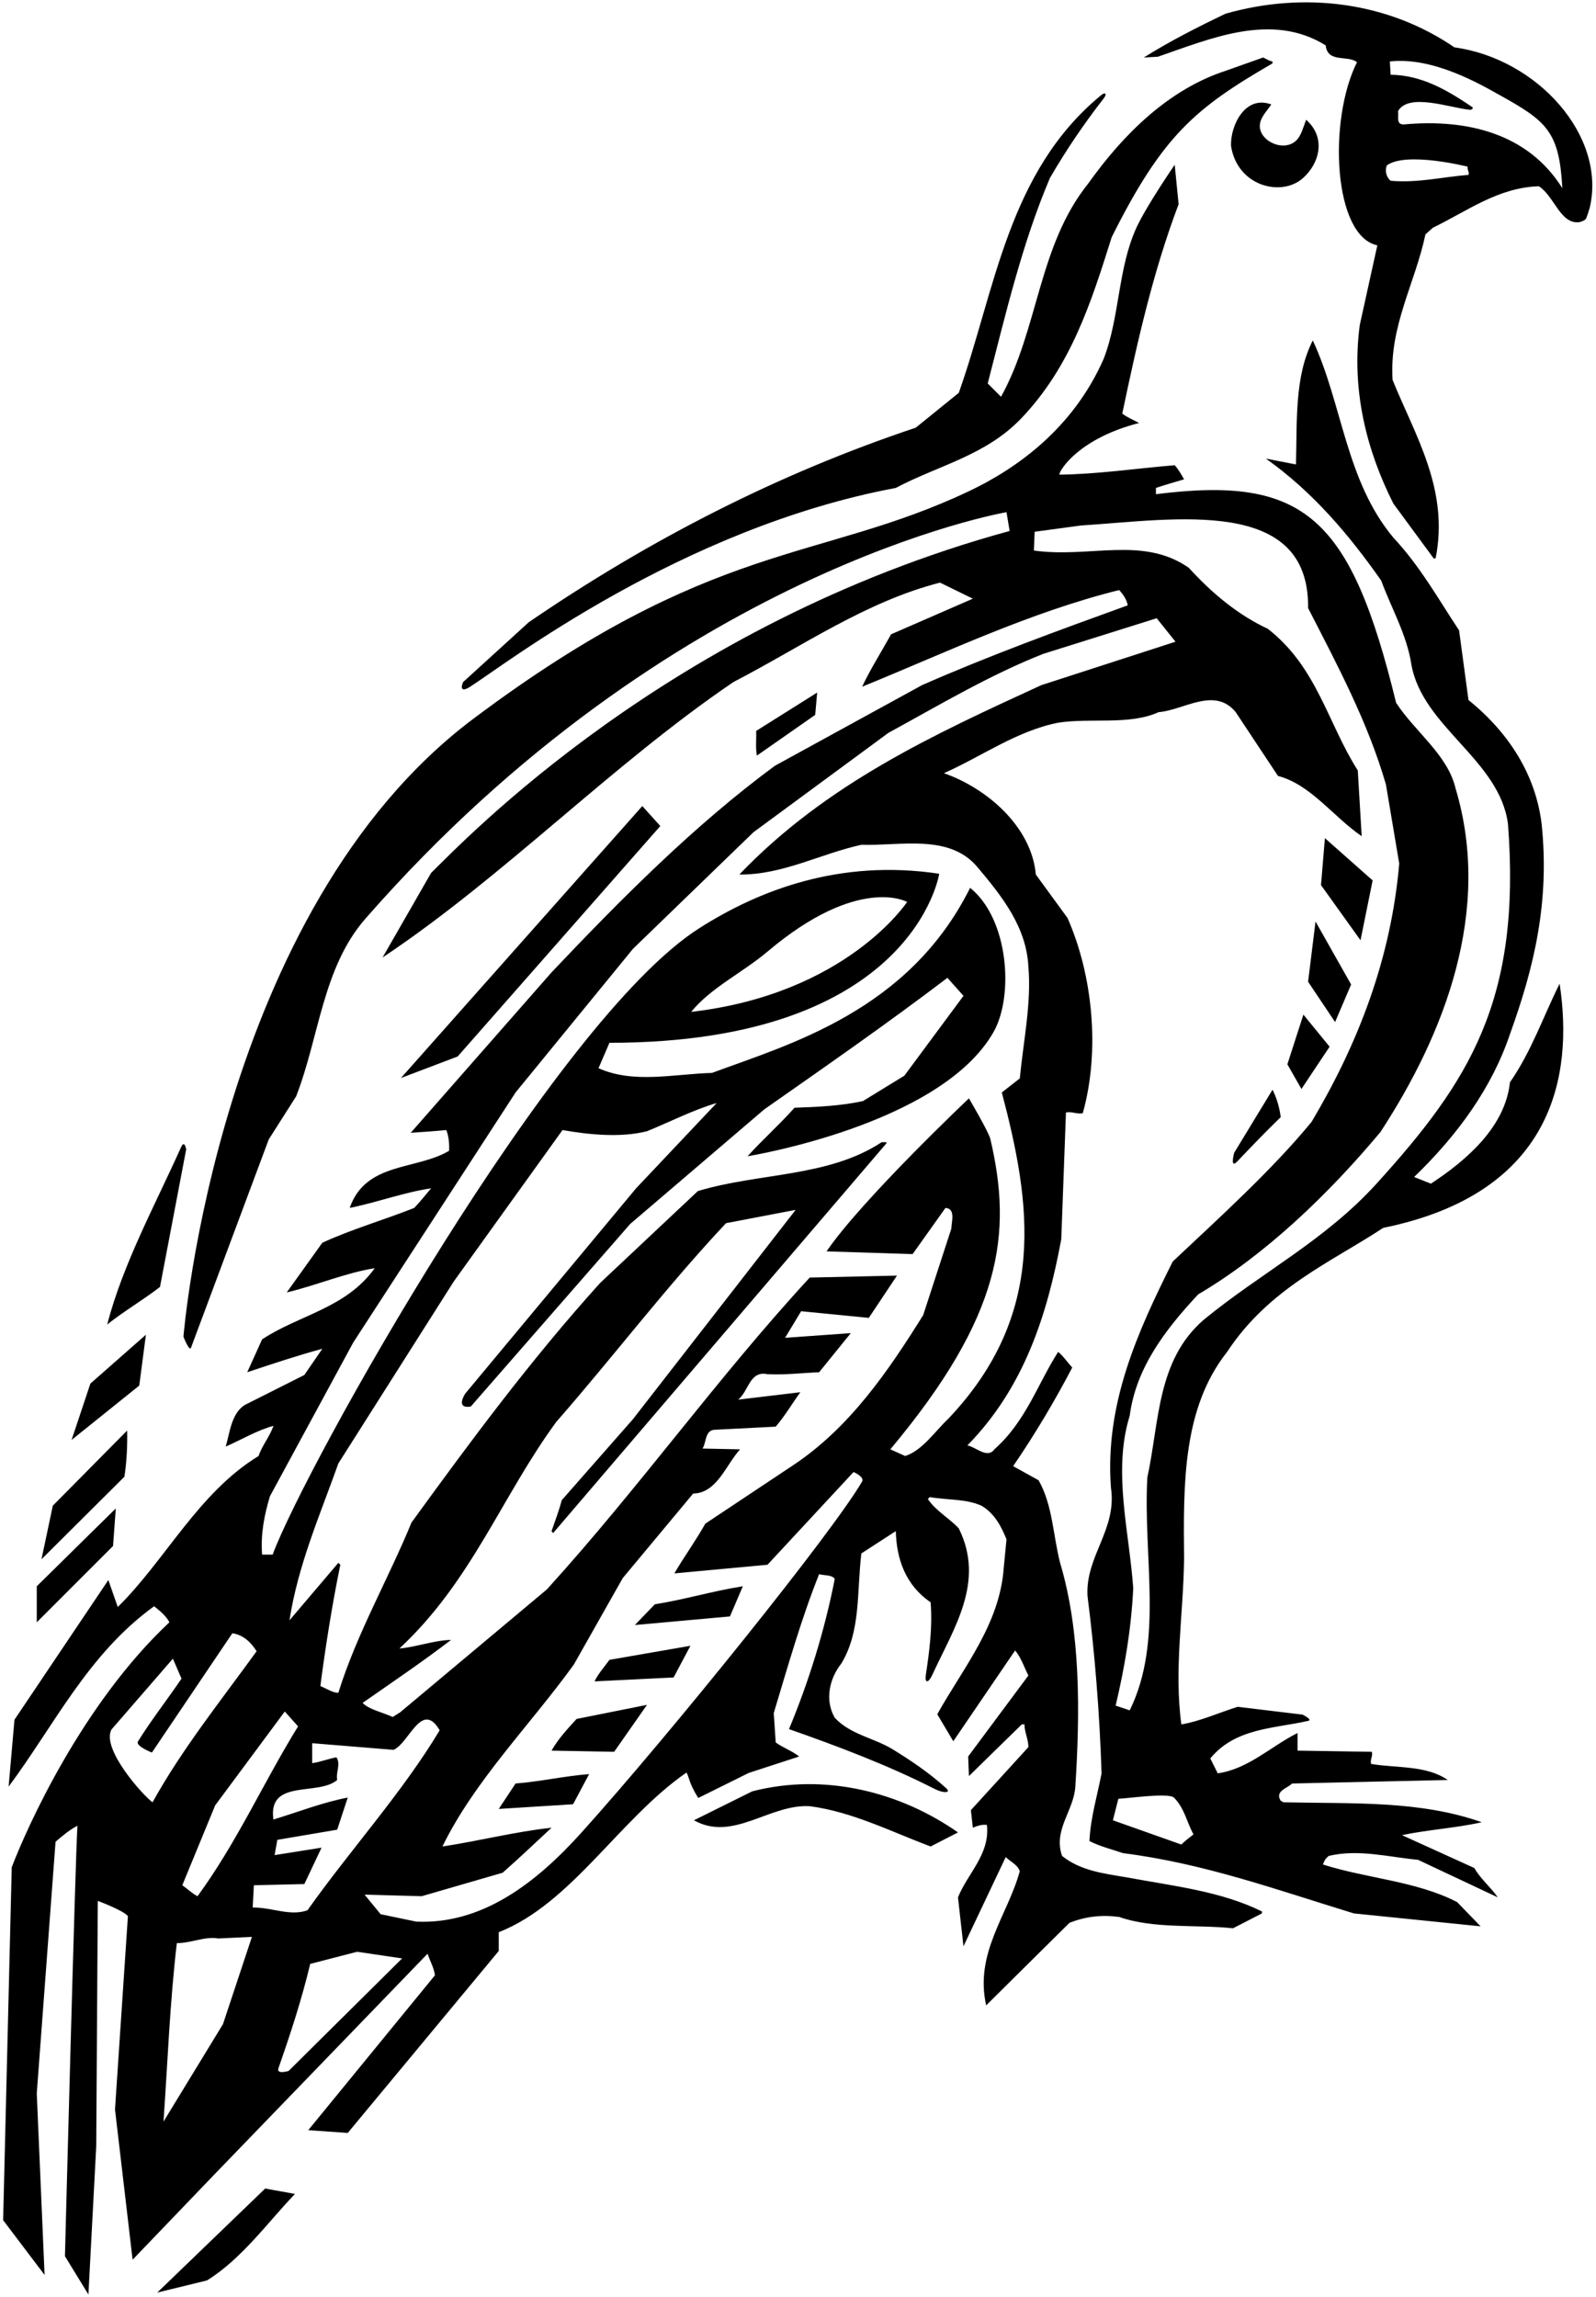 <?xml version="1.0" encoding="UTF-8"?>
<svg xmlns="http://www.w3.org/2000/svg" xmlns:xlink="http://www.w3.org/1999/xlink" width="408pt" height="587pt" viewBox="0 0 408 587" version="1.1">
<g id="surface1">
<path style=" stroke:none;fill-rule:nonzero;fill:rgb(0%,0%,0%);fill-opacity:1;" d="M 371.801 12.102 C 355 0.602 333.699 -2.301 313.301 3.5 C 306.199 6.898 299.102 10.5 292.398 14.699 L 296 14.5 C 309.398 9.898 325.102 3 338.898 11.602 C 339.398 16.199 344.602 14 346.898 15.898 C 339.457 30.785 340.848 60.348 352.102 62.699 L 347.602 83.102 C 345.398 99.801 349.398 115.199 356.199 128.699 L 366.5 142.699 L 367 142.699 C 370.5 125.102 361.801 111.398 356 97.102 C 355.102 83.398 361.801 72.301 364.398 59.898 L 366.301 58.199 C 375 54 383 47.898 393.398 47.602 C 397.383 50.191 398.875 57.328 403.68 56.785 C 404.062 56.742 405.273 56.32 405.484 55.828 C 405.812 55.055 406.156 53.828 406.398 53.102 C 410.715 34.758 393.039 15.012 371.801 12.102 Z M 375.398 44.699 C 368.801 45.199 362.602 46.801 355.5 46.199 C 354.398 45.301 354 43.699 354.5 42.301 C 359.398 38.602 375.199 42.602 375.199 42.602 C 375 43.398 375.699 43.898 375.398 44.699 Z M 358.898 31.801 C 356.801 31.898 357.602 29.699 357.398 28.398 C 360.098 23.625 370.711 27.574 375.68 28.047 C 376.324 28.109 376.754 27.625 376.328 27.34 C 370.109 23.145 363.551 19.195 355.5 19.102 L 355.301 15.699 C 366.41 14.48 378.492 21.594 383.09 24.141 C 395.359 30.938 398.602 33.504 399.398 48.102 C 390.699 34.199 375.199 30.301 358.898 31.801 Z M 118.371 174.328 L 135.199 159 C 166.199 137.801 199.102 121 234.102 109.301 L 245.102 100.398 C 254.473 74.008 257.625 43.957 281.492 24.324 C 282.586 23.43 283.051 23.996 282.148 25.152 C 277.062 31.688 272.477 38.449 268.398 45.5 C 261.301 62.199 257.102 80.199 252.5 98 L 255.898 101.398 C 265.5 84.102 265.398 62.801 278.199 46.898 C 287.301 34.102 298.898 22.801 313.301 18.102 L 322.898 14.699 C 323.699 15 324.398 15.602 325.301 15.699 L 325.301 16.199 C 305.59 27.621 297.211 34.578 284.199 60.602 C 279 77.102 273.801 93.699 260.898 107.102 C 251.801 116.5 239.699 119 229 124.699 C 174 135 128.965 169.938 120.188 175.504 C 116.973 177.543 118.371 174.328 118.371 174.328 Z M 322.27 30.922 C 320.707 35.523 328.031 39.34 331.469 35.805 C 332.617 34.625 333.094 32.746 333.898 30.602 C 338.969 35.055 337.469 41.625 333.07 45.535 C 327.598 50.402 316.309 47.641 314.699 37.301 C 314.5 32.102 318.301 24.199 325 26.699 C 324.094 28.027 322.789 29.391 322.27 30.922 Z M 386 276.602 C 384.801 287.898 375.102 296.398 365.801 302.5 L 361.5 300.801 C 372.602 290.102 381.398 278 386 264.301 C 392.102 247.398 396.199 230.699 394.102 210.602 C 392.602 198.102 385.801 187.301 375.398 178.898 L 373 161.102 C 367.699 153.102 363.102 144.801 356.199 137.398 C 344 122.801 343.199 103.301 335.602 87 C 330.898 96.199 331.602 107.602 331.301 118.699 L 323.602 117.199 C 335.602 125.699 344.898 136.699 353.102 148.398 C 355.699 155.5 359.602 162.102 360.801 169.801 C 363.602 185.801 383.398 194.199 385.5 210.602 C 388.953 255.699 375.5 276.5 351.898 302.5 C 338.652 317.094 322.301 325.301 307.699 337.301 C 295.699 347.699 296.398 363.398 293.301 377.602 C 292.199 398.199 297.5 419.398 288.801 437.102 L 285.199 435.898 C 287.5 426.199 289.199 416.301 289.699 405.898 C 288.699 391.5 284.398 376 288.801 361.801 C 290.398 349.699 297.699 340 306.301 330.801 C 323.602 320.602 339.699 305.102 352.898 289.301 C 369.301 264.199 381.5 232.801 372.102 201.5 C 370.102 192.898 361.699 187 356.898 179.602 C 345.27 132.043 333.5 121.5 295.5 126.301 L 295.5 124.699 C 297.898 123.898 300.301 123.199 302.699 122.5 C 302 121.301 301.301 120 300.301 118.898 C 290.5 119.699 280.602 121.199 270.801 121.301 C 270.898 120 276 112 291.199 108.102 C 289.699 107.301 288.199 106.699 286.898 105.699 C 290.699 87.5 294.801 69.301 301.301 52.199 L 300.301 42.102 C 300.301 42.102 293.145 52.516 290.57 58.07 C 285.73 68.504 286.281 81.137 282.102 91.801 C 274.305 109.441 260.031 119.691 247.703 125.531 C 209.211 143.77 182.25 137.75 121 183.699 C 55.641 232.734 46.898 341.602 46.898 341.602 C 46.898 341.602 48.301 345.301 48.801 344.5 L 68.699 291.199 L 75.699 280.199 C 81.602 265.102 82.461 247.305 93.398 234.801 C 171.5 145.5 257.301 130.898 257.301 130.898 L 258.102 135.699 C 171 159.5 118.602 214.898 110.199 223.102 L 97.801 244.699 C 129 223.898 156.398 195.398 187.5 174.301 C 204.898 165.301 221.199 153.801 240.301 148.898 L 248.699 153 L 227.801 162.102 C 225.301 166.602 222.398 171.199 220.398 175.5 C 242 166.699 263.199 156.5 286.102 150.801 C 287.199 152 288 153.199 288.301 154.699 C 270.602 161.102 253 167.5 235.699 175.102 L 198.102 195.699 C 177.602 210.801 158.898 229.602 141 248.5 L 105 289.5 C 108 289.301 111 289.102 114.102 288.801 C 114.699 290.398 114.898 292.199 114.801 294.102 C 106.398 299.102 93.5 296.898 89.398 308.699 C 96.398 307.301 103.301 304.699 110.199 303.699 C 108.801 305.398 107.398 307.102 105.898 308.699 C 98.102 311.801 90 314.102 82.398 317.602 L 73.301 330.301 C 80.898 328.5 88.301 325.301 95.801 324.102 C 88.398 334.398 76.5 336 67 342.301 L 63.199 350.699 C 69.5 348.602 76.102 346.398 82.398 344.699 L 77.801 351.398 L 62.5 359.102 C 59.102 361.301 58.699 366.398 57.699 369.699 C 61.801 367.898 65.801 365.5 69.898 364.398 C 69 367.102 67 369.398 66.102 372.102 C 50.699 381.5 42.301 398.699 30.102 410.699 L 27.699 403.801 L 3.699 439.5 L 2.199 456.602 C 13.898 440.898 22.5 422.699 39.398 410.5 C 40.801 411.602 42.5 413 43.301 414.602 C 21 435.5 6.898 467 3 477.199 L 0.801 567.398 L 11.398 581.398 L 9.398 535 L 14.199 470.699 C 16 469.102 18 467.5 19.801 466.602 C 19.301 473 16.602 576.602 16.602 576.602 L 22.602 586.398 L 24.602 548.5 L 25 485.801 C 25 485.801 31.5 488.199 32.699 489.699 L 29.398 539.102 L 33.898 577.5 L 55.301 555.199 L 109.301 499.301 C 109.898 501.098 110.898 502.801 111.199 504.801 L 78.801 544.398 L 88.898 545.102 L 127.5 498.598 L 127.5 493.801 C 146.102 486.5 158.398 464.801 175.5 453 C 176.199 454.199 176.102 455.699 178.5 459.5 L 191.398 453.102 L 204.301 448.898 C 202.398 447.398 200.199 446.699 198.301 445.301 L 197.801 437.801 C 201.398 425.898 204.801 413.801 209.398 402.301 C 210.699 402.699 212.602 402.398 213.398 403.5 C 210.801 416.801 206.699 429.898 201.699 441.898 C 214.305 446.324 227.117 451.164 238.918 457.184 C 241.254 458.371 243.23 458.227 241.895 457.016 C 237.535 453.055 232.848 449.91 228.102 447 C 223.301 444.102 217.398 443.301 213.398 439 C 210.801 434.5 212 429 215.102 425.102 C 220.102 416.801 219 406.898 220.199 397 L 229 391.301 C 229.199 398.5 231.5 405.102 237.898 409.5 C 238.41 415.852 237.59 421.988 236.684 428.027 C 236.344 430.262 237.34 430.211 238.363 427.977 C 243.793 416.117 251.914 404.316 245.102 390.602 C 242.699 388 239.199 386.102 237.199 383.102 L 237.699 382.602 C 242.102 383.398 246.898 383 250.898 384.801 C 254.301 386.801 256 390.199 257.301 393.398 L 256.602 400.602 C 255.602 415.102 246.301 426.102 239.602 438.102 L 243.699 445 L 259.5 421.801 C 261.102 423.699 261.801 426.102 262.898 428.199 L 247.5 448.898 L 247.699 453.898 L 261.199 440.699 L 261.898 440.699 C 261.898 442.801 262.898 444.398 262.898 446.5 L 248.199 462.602 L 248.699 467.102 C 249.801 466.602 251.199 466.199 252.301 466.398 C 253.102 473.898 247.398 478.699 244.898 484.898 L 246.301 497.402 L 257.102 474.602 C 258.301 475.801 260.102 476.5 260.699 478.199 C 257.602 489.5 249.102 499.098 252.102 512.5 L 273.398 491.402 C 277.5 489.801 281.5 489.301 286.102 489.902 C 294.898 493 305.801 491.801 315.199 492.801 L 322.602 489 L 322.602 488.5 C 312.102 483.301 299.898 482 288.102 479.801 C 282.199 478.801 276.199 478.102 271.5 474.301 C 269.199 467.602 274.5 462.801 274.898 456.602 C 276.102 437.699 276.301 417.102 271 399.398 C 269.199 392.398 269.102 384.602 265.5 378.301 L 259 374.699 C 264.602 366.5 269.602 358.102 274.102 349.5 C 272.898 348.199 271.699 346.398 270.5 345.5 C 265.199 353.801 262.301 363.199 254.199 370.398 C 252.398 372.898 249.5 369.801 247.301 369.398 C 261.801 354.602 267.699 336.102 271.301 316.699 L 272.5 284.301 C 274.102 284 275.199 284.801 276.801 284.5 C 281.301 268.398 279.301 249.102 272.898 234.602 L 264.801 223.5 C 263.699 211.199 252.199 201.398 241.301 197.602 C 251 193.301 259.898 186.801 270.5 184.699 C 278.898 183.398 288.699 185.398 296.199 182 C 302.602 181.5 310.5 175.398 315.898 182 L 326.699 198.301 C 335.102 200.5 340.898 208.801 348.102 213.699 L 347.102 196.898 C 339.398 184.801 336.699 170.5 324.102 160.699 C 316.602 157.199 310 151.801 303.898 145.102 C 292.102 136.898 278.602 142.699 264.301 140.699 L 264.5 135.898 L 276.301 134.301 C 300.527 132.75 334.77 126.785 334.398 155.398 C 341.898 170 349.699 184.602 354.301 200.5 L 357.699 220.699 C 355.602 244.898 347.301 266.5 335.301 286.699 C 325.199 299 311.699 311.199 299.801 322.398 C 290.898 340.199 282.398 358.699 284 380.199 C 285.602 390.898 277.5 397.602 278 407.801 C 279.898 422.699 281.102 437.801 281.602 453.199 C 280.5 459 278.801 464.398 278.5 470.5 C 281.199 471.898 284.199 472.602 287.102 473.602 C 307.801 476.199 326.801 483.102 346.102 489 L 378.5 492.301 L 372.5 486.102 C 362 480.699 349.5 480.102 338.199 476.5 C 338.5 475.602 338.898 474.898 339.699 474.301 C 347.301 472.5 355 474.602 362.5 475.301 L 382.898 484.898 C 381.102 482.301 378.398 480.102 376.898 477.398 L 358.398 469 C 365 467.602 372.102 467.199 378.801 465.699 C 362.898 460.102 346.102 461 328.102 460.602 L 327.398 460.199 C 325.801 457.699 329.199 457 330.301 455.801 L 370.102 454.898 C 364.602 451.102 357.102 451.898 350.5 450.801 C 350.199 449.602 351 448.898 350.699 447.699 L 331.699 447.398 L 331.699 442.898 C 324.898 446.301 319.102 452.102 311.301 453.199 L 309.398 449.398 C 315.812 441.578 325.699 441.789 334.449 439.785 C 335.66 439.508 332.977 438.195 332.977 438.195 L 316.398 436.199 C 311.602 437.699 306.801 439.898 302 440.699 C 300.102 426.699 302.5 412.602 302.699 398.5 C 302.5 379.199 302.301 359.898 313.699 345.5 C 324.422 329.176 340.379 322.523 353.602 313.801 C 397.344 304.898 402.25 274.75 398.699 251.398 C 394.5 259.801 391.5 268.699 386 276.602 Z M 28.5 442 L 44.199 423.898 L 46.398 429 C 42.773 434.355 38.672 439.574 35.273 445.051 C 34.547 446.223 38.832 447.887 38.832 447.887 L 59.398 417.398 C 62.102 417.801 64.102 419.602 65.602 422 C 56.398 434.699 46.398 447.199 39 460.602 C 36.801 459.102 25.801 447 28.5 442 Z M 72.801 437.398 L 76.199 441.199 C 67.301 455.602 60.602 470.801 50.5 484.602 C 49.102 483.898 47.898 482.699 46.602 481.801 L 55 461.398 Z M 57 517.301 L 41.801 542.199 C 42.898 526.402 43.398 512.199 45.199 496.598 C 48.898 496.598 52.398 494.801 55.801 495.402 L 64.398 495 Z M 64.898 481.801 L 77.801 481.5 L 82.199 472.199 L 70.199 474.102 L 70.898 470.199 L 86.199 467.602 L 88.898 459.398 C 82.5 460.602 76.199 463.102 69.898 465 C 68.398 454.5 81.301 459.102 86.199 454.898 C 85.801 452.801 87.199 450.898 86 449.102 C 83.898 449.5 81.898 450.301 79.801 450.602 L 79.801 445.5 L 100.602 447.199 C 104.602 445.5 107.801 434.398 112.398 442.199 C 102.801 458.199 89.5 472.801 78.602 488.199 C 74.102 489.801 69.398 487.402 64.602 487.5 Z M 73.773 529.27 C 73.773 529.27 70.594 530.242 71.18 528.562 C 74.234 519.832 77.121 511.039 79.301 501.902 L 91.301 498.801 L 102.801 500.5 Z M 300.5 164 L 266.199 175.102 C 239 187.602 211.301 200.199 189 223.5 C 200.102 223.602 209.699 218.199 220.199 215.898 C 230.301 216.199 242.5 213.102 249.699 221.398 C 256.199 229.102 262.398 236.898 262.898 247.102 C 263.699 256.301 261.602 266.199 260.699 275.602 L 256.102 279.199 C 263.598 307.555 267.867 335.711 242.5 362.5 C 239 365.801 235.801 370.699 231.398 372.102 L 227.602 370.398 C 256.277 336.148 258.816 315.184 253.172 291.078 C 252.758 289.305 247.699 280.699 247.699 280.699 C 247.699 280.699 220.398 306.5 211.301 319.801 L 233.301 320.5 L 241.699 308.699 C 244.398 308.898 243.199 312.301 243.199 314 L 236 336.102 C 227.199 350.199 217.199 365 202.398 374.699 L 180.301 389.398 C 177.898 393.699 174.898 397.801 172.398 402.102 L 196.199 399.898 L 218.199 376.199 C 219.102 376.602 220.898 377.602 220.398 378.602 C 212.906 391.539 171.547 442.887 148.727 468.254 C 137.004 481.285 123.223 491.852 106.398 491.098 L 97.301 489.199 L 93.199 484.199 L 107.801 484.602 L 128.5 478.602 C 132.801 474.801 136.801 471 141 467.102 C 131.699 468.102 122.398 470.5 113.102 471.898 C 121.301 455.102 135.5 440.898 146.699 425.398 L 159.199 403.301 L 177.199 381.699 C 183.301 381.602 185.602 374.301 189.199 370.398 L 179.602 370.199 C 180.602 368.602 180.199 365.5 182.699 365.398 L 198.301 364.602 C 200.699 361.801 202.5 358.699 204.602 355.801 L 188.699 357.699 C 191.398 355.602 191.602 350.199 196.199 351.199 C 201 351.398 204.602 350.898 209.398 350.699 L 217.5 340.699 L 200.699 341.898 L 204.801 335.102 L 222.102 336.801 L 229.301 326 L 207 326.5 C 183.199 352.301 163.602 380 139.801 406.199 L 102.301 437.602 L 100.398 438.801 C 97.801 437.602 94.301 436.898 92.699 435.199 C 100.301 429.898 108 424.699 115.301 419.102 C 110.898 419.199 106.602 420.898 102.102 421.301 C 120.602 404.102 128.199 382.5 142.199 363.398 C 156.898 346.602 170.102 329.102 185.602 312.602 L 203.398 309.199 L 161.801 362.699 L 143.602 383.398 C 142.898 386.102 141.898 388.699 141 391.301 L 141.398 391.801 L 226.602 292.199 L 226.602 291.898 L 225.398 291.898 C 211.801 300.898 193.898 299.699 178.398 304.398 L 153.398 327.898 C 135.602 347.602 120.301 368.301 105.199 389.102 C 99.199 403.699 91.199 417.5 86.5 432.602 C 85.199 432.699 83.398 431.5 81.898 430.898 C 83.199 420.898 84.898 410.102 87 399.898 L 86.5 399.398 C 82.301 404.301 78.199 409.199 74 414.102 C 76.199 399.898 81.801 387.199 86.5 374 L 116 327.5 L 143.801 288.801 C 150.602 290 158.699 290.801 165.398 289.102 C 171.301 286.699 177.102 283.699 183.199 281.898 L 162.602 303.699 L 118.898 356.199 C 116.398 360.398 120.367 359.445 120.367 359.445 L 161.102 312.801 L 195.398 283.5 C 211.102 272.5 226.801 261.602 242.199 249.898 L 246.301 254.5 L 231.199 274.898 L 220.602 281.398 C 215.102 282.602 209.102 282.898 203.102 283.102 C 199.398 287.301 194.898 291.301 191.102 295.5 C 191.102 295.5 240.531 287.535 254.004 263.719 C 259.215 254.504 257.879 234.855 248 226.898 C 232.312 258.418 201.688 266.914 182 274.199 C 172 274.5 162 277 153 273 L 155.801 266.5 C 233.5 266.5 240.102 223.301 240.102 223.301 C 214.609 219.461 193.922 227.547 178.68 237.273 C 141.5 261 77.898 375.102 69.699 397.301 L 67 397.301 C 66.602 391.898 67.602 387.102 69 382.398 L 90.301 343.102 L 131.801 279.199 L 161.801 242.5 L 192.602 212.699 L 227.102 187.301 C 240.102 180.199 253 172.5 266.699 167.102 L 295.699 158 Z M 176.699 258.602 C 181.602 252.5 189.891 248.535 196.199 243.199 C 219.5 223.5 231.898 230.5 231.898 230.5 C 231.898 230.5 216.5 254 176.699 258.602 Z M 305.102 468.801 C 304.102 469.602 303 470.398 302 471.398 L 284.5 465.199 L 285.898 459.699 C 288.5 459.602 298.602 458.102 300.102 459.398 C 302.801 462.102 303.398 465.699 305.102 468.801 Z M 193.301 186.801 L 208.898 177 L 208.398 182.699 L 193.5 193.102 C 193.102 191.301 193.398 188.898 193.301 186.801 Z M 117 270 L 102.5 275.5 L 164.199 206 L 168.801 211.102 Z M 347.801 240.301 L 337.699 226.199 L 338.699 214.199 L 350.898 225 Z M 336.301 235.5 L 345.398 251.602 L 341.301 261.199 L 334.398 250.898 Z M 333.199 259.301 L 339.898 267.5 L 332.699 278.301 L 329.102 272 Z M 315.504 294.609 L 325.301 278.5 C 326.301 280.398 327.102 283 327.398 285.5 C 323.559 289.211 319.93 293.004 316.293 296.828 C 314.344 298.879 315.504 294.609 315.504 294.609 Z M 40.898 328.898 C 36.5 332.301 31.801 335 27.398 338.5 C 31.48 322.887 39.578 308.137 46.309 293.137 C 47.164 291.23 47.598 293.719 47.598 293.719 Z M 35.602 354.102 L 18.301 368 L 23.102 353.602 L 37.301 341.102 Z M 31.801 377.398 L 10.602 398.5 L 13.5 384.801 L 32.5 365.602 C 32.602 369.199 32.398 373.602 31.801 377.398 Z M 28.898 395.102 L 9.398 414.602 L 9.398 405.398 L 29.602 385.5 Z M 167.398 410 C 175 408.801 182.199 406.602 189.898 405.398 L 186.602 413.102 L 162.301 415.301 Z M 155.801 424.199 C 162.699 423 169.602 421.801 176.5 420.602 L 172.199 428.699 L 152 429.699 C 152.801 427.898 154.5 426 155.801 424.199 Z M 147.398 439.301 C 153.398 438.102 159.398 436.898 165.398 435.699 L 157 447.699 L 141 447.398 C 142.602 444.5 145.199 441.699 147.398 439.301 Z M 131.801 455.801 C 138.199 455.301 144.199 453.898 150.602 453.398 L 146.5 461.102 L 127.5 462.301 Z M 244.898 468.301 L 237.898 471.898 C 227.801 468.102 217.801 463 207 461.602 C 196.699 461 187.398 470.801 177.398 465.199 L 192.301 457.801 C 210.898 453 230.199 458 244.898 468.301 Z M 67.801 559.301 C 70.301 559.801 72.898 560.199 75.398 560.699 C 68.398 568 61.801 577.301 52.898 582.801 L 40.199 585.898 L 67.801 559.301 "/>
</g>
</svg>
